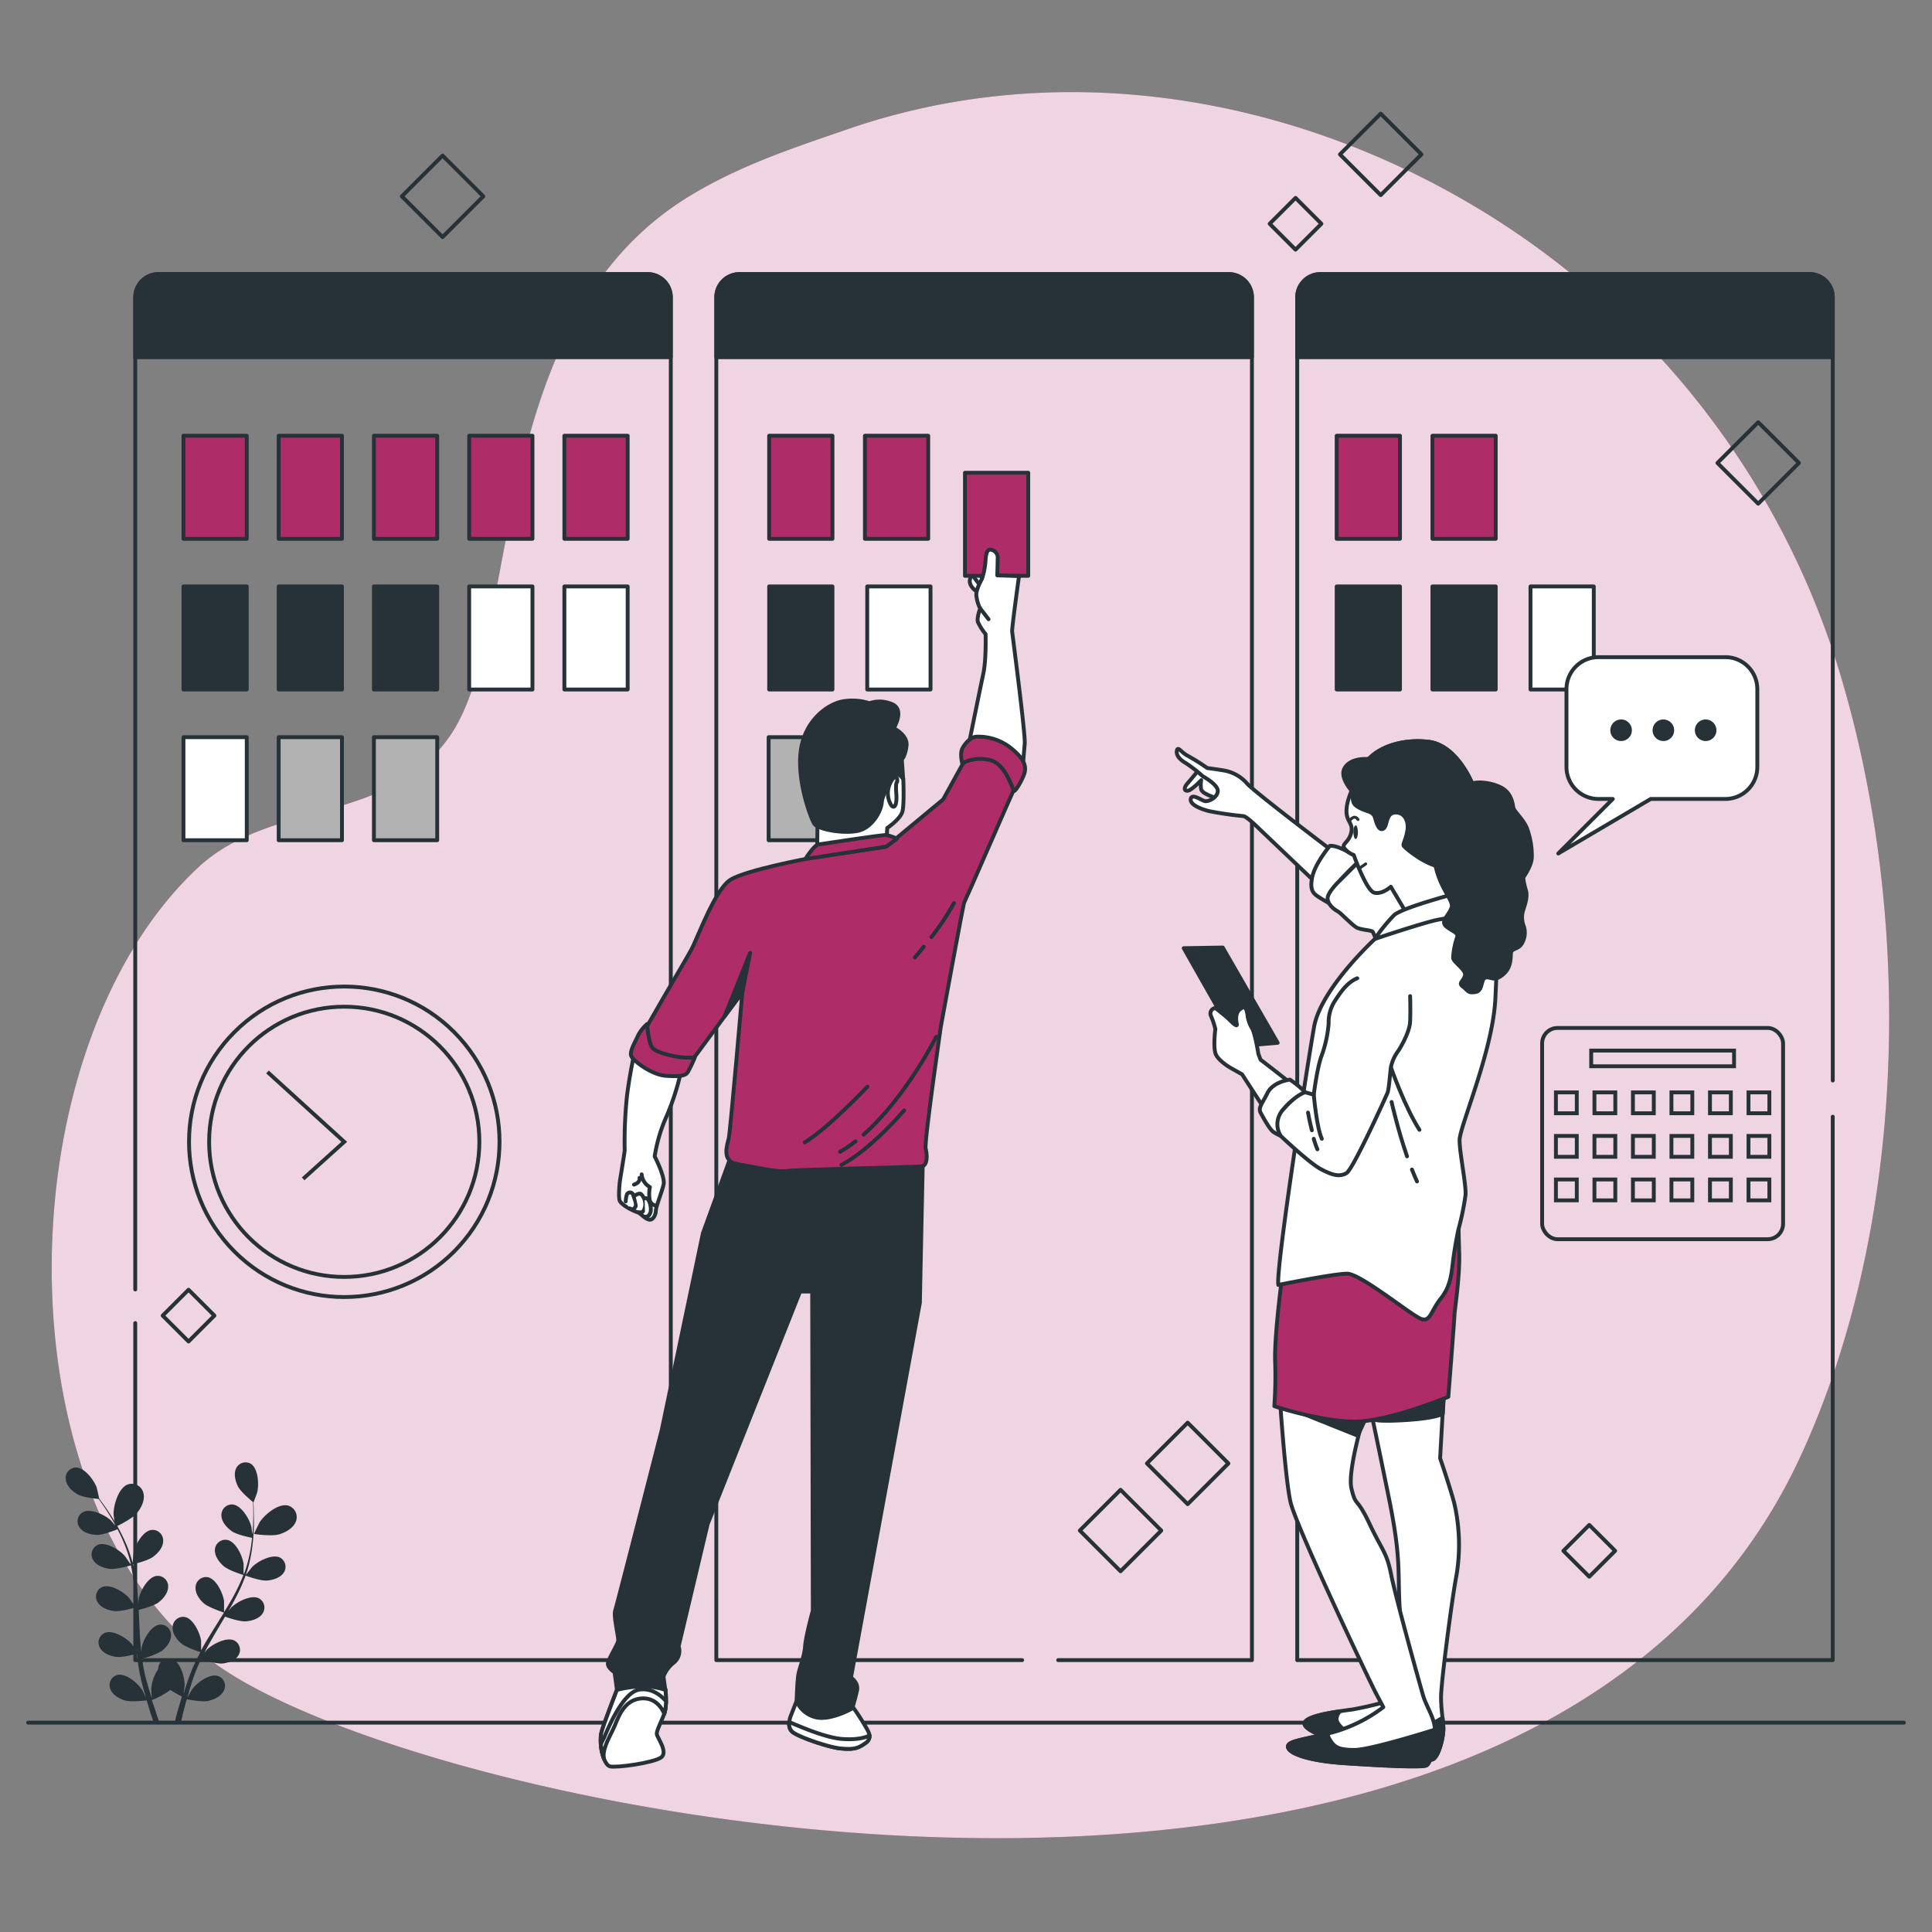 <svg xmlns="http://www.w3.org/2000/svg" viewBox="0 0 500 500"><rect x="0" y="0" width="500" height="500" fill="#808080" stroke="none"/><g id="freepik--background-simple--inject-75"><path d="M465.74,377.39c27.81-59.69,29.68-139.22,10.48-203A212.44,212.44,0,0,0,380.43,52.7c-49.3-28.93-108.06-37.54-161-19.28-13.92,4.8-27.47,9.2-40.59,17.09-53.78,32.34-43.4,112-62.27,139.76-15.88,23.32-46.24,16.45-65.38,34.32C-.4,272.82-.53,394.73,59.06,432.83,122.28,473.26,396.86,525.24,465.74,377.39Z" style="fill:#AE2D68"></path><path d="M465.74,377.39c27.81-59.69,29.68-139.22,10.48-203A212.44,212.44,0,0,0,380.43,52.7c-49.3-28.93-108.06-37.54-161-19.28-13.92,4.8-27.47,9.2-40.59,17.09-53.78,32.34-43.4,112-62.27,139.76-15.88,23.32-46.24,16.45-65.38,34.32C-.4,272.82-.53,394.73,59.06,432.83,122.28,473.26,396.86,525.24,465.74,377.39Z" style="fill:#fff;opacity:0.8"></path></g><g id="freepik--Floor--inject-75"><line x1="7.29" y1="445.82" x2="492.72" y2="445.82" style="fill:none;stroke:#263238;stroke-linecap:round;stroke-linejoin:round"></line></g><g id="freepik--Graphics--inject-75"><rect x="349.86" y="32.5" width="14.91" height="14.91" transform="translate(76.41 264.36) rotate(-45)" style="fill:none;stroke:#263238;stroke-linecap:round;stroke-linejoin:round"></rect><rect x="447.56" y="112.35" width="14.91" height="14.91" transform="translate(48.56 356.84) rotate(-45)" style="fill:none;stroke:#263238;stroke-linecap:round;stroke-linejoin:round"></rect><rect x="107.09" y="43.35" width="14.91" height="14.91" transform="translate(-2.38 95.88) rotate(-45)" style="fill:none;stroke:#263238;stroke-linecap:round;stroke-linejoin:round"></rect><rect x="282.54" y="388.65" width="14.91" height="14.91" transform="translate(-195.15 321.07) rotate(-45)" style="fill:none;stroke:#263238;stroke-linecap:round;stroke-linejoin:round"></rect><rect x="299.91" y="371.27" width="14.91" height="14.91" transform="translate(-177.77 328.27) rotate(-45)" style="fill:none;stroke:#263238;stroke-linecap:round;stroke-linejoin:round"></rect><rect x="330.55" y="53.18" width="9.47" height="9.47" transform="translate(57.25 254.04) rotate(-45)" style="fill:none;stroke:#263238;stroke-linecap:round;stroke-linejoin:round"></rect><rect x="44.06" y="335.74" width="9.47" height="9.47" transform="translate(-226.46 134.23) rotate(-45)" style="fill:none;stroke:#263238;stroke-linecap:round;stroke-linejoin:round"></rect><rect x="406.56" y="396.62" width="9.47" height="9.47" transform="translate(-163.33 408.38) rotate(-45)" style="fill:none;stroke:#263238;stroke-linecap:round;stroke-linejoin:round"></rect></g><g id="freepik--Calendar--inject-75"><rect x="399.1" y="266.03" width="62.36" height="54.68" rx="4" style="fill:none;stroke:#263238;stroke-miterlimit:10"></rect><rect x="402.67" y="282.71" width="5.4" height="5.4" style="fill:none;stroke:#263238;stroke-miterlimit:10"></rect><rect x="412.64" y="282.71" width="5.4" height="5.4" style="fill:none;stroke:#263238;stroke-miterlimit:10"></rect><rect x="422.6" y="282.71" width="5.4" height="5.4" style="fill:none;stroke:#263238;stroke-miterlimit:10"></rect><rect x="432.57" y="282.71" width="5.4" height="5.4" style="fill:none;stroke:#263238;stroke-miterlimit:10"></rect><rect x="442.54" y="282.71" width="5.4" height="5.4" style="fill:none;stroke:#263238;stroke-miterlimit:10"></rect><rect x="452.51" y="282.71" width="5.4" height="5.4" style="fill:none;stroke:#263238;stroke-miterlimit:10"></rect><rect x="402.67" y="293.98" width="5.4" height="5.4" style="fill:none;stroke:#263238;stroke-miterlimit:10"></rect><rect x="412.64" y="293.98" width="5.4" height="5.4" style="fill:none;stroke:#263238;stroke-miterlimit:10"></rect><rect x="422.6" y="293.98" width="5.4" height="5.4" style="fill:none;stroke:#263238;stroke-miterlimit:10"></rect><rect x="432.57" y="293.98" width="5.4" height="5.4" style="fill:none;stroke:#263238;stroke-miterlimit:10"></rect><rect x="442.54" y="293.98" width="5.4" height="5.4" style="fill:none;stroke:#263238;stroke-miterlimit:10"></rect><rect x="452.51" y="293.98" width="5.4" height="5.4" style="fill:none;stroke:#263238;stroke-miterlimit:10"></rect><rect x="402.67" y="305.25" width="5.4" height="5.4" style="fill:none;stroke:#263238;stroke-miterlimit:10"></rect><rect x="412.64" y="305.25" width="5.4" height="5.4" style="fill:none;stroke:#263238;stroke-miterlimit:10"></rect><rect x="422.6" y="305.25" width="5.4" height="5.4" style="fill:none;stroke:#263238;stroke-miterlimit:10"></rect><rect x="432.57" y="305.25" width="5.4" height="5.4" style="fill:none;stroke:#263238;stroke-miterlimit:10"></rect><rect x="442.54" y="305.25" width="5.4" height="5.4" style="fill:none;stroke:#263238;stroke-miterlimit:10"></rect><rect x="452.51" y="305.25" width="5.4" height="5.4" style="fill:none;stroke:#263238;stroke-miterlimit:10"></rect><rect x="411.8" y="271.89" width="36.97" height="4.06" style="fill:none;stroke:#263238;stroke-miterlimit:10"></rect></g><g id="freepik--Clock--inject-75"><circle cx="89.09" cy="295.5" r="40.18" transform="translate(-182.85 149.54) rotate(-45)" style="fill:none;stroke:#263238;stroke-miterlimit:10"></circle><circle cx="89.09" cy="295.5" r="34.97" style="fill:none;stroke:#263238;stroke-miterlimit:10"></circle><polyline points="78.45 305.09 89.09 295.5 69.22 277.42" style="fill:none;stroke:#263238;stroke-miterlimit:10"></polyline></g><g id="freepik--Plants--inject-75"><path d="M72.23,397.09c-2,.58-6.5-.1-6.51-.1s1.36-2.86,1.46-3c1.27-2,4.86-5,7.38-4.35a3.11,3.11,0,0,1,2,4.16C75.9,395.5,73.9,396.59,72.23,397.09Z" style="fill:#263238"></path><path d="M29.84,395.19s-.45-3.13-.45-3.34c0-2.33,1.27-6.86,3.75-7.7a3.1,3.1,0,0,1,4,2.38c.41,1.8-.65,3.81-1.77,5.14C34,393.24,29.84,395.18,29.84,395.19Z" style="fill:#263238"></path><path d="M20.12,386.76c1.37.77,4.61,1.1,5.41,1.17.4.55.82,1.14,1.28,1.81.78,1.17,1.66,2.5,2.51,4,.23.4.46.84.69,1.27-.54-.64-1.29-1.5-1.37-1.58-1.51-1.39-5.24-3.19-7.24-2.06a2.72,2.72,0,0,0-.76,4c.93,1.32,2.87,1.81,4.4,1.86s4.7-1.19,5.37-1.46c.5,1,1,1.93,1.43,3a34.56,34.56,0,0,1,2,5.92l-.12.05c-.43-.65-1.35-2-1.44-2.08-1.34-1.55-4.85-3.75-7-2.85a2.72,2.72,0,0,0-1.19,3.87c.78,1.42,2.66,2.11,4.17,2.33,1.75.25,5.48-.86,5.62-.9a46.69,46.69,0,0,1,.89,6.15c.13,1.53.19,3.08.24,4.64-.28-.46-1.49-2.22-1.59-2.33-1.35-1.55-4.86-3.75-7-2.85a2.73,2.73,0,0,0-1.2,3.87c.79,1.42,2.66,2.12,4.18,2.33,1.7.25,5.29-.8,5.59-.89,0,.71.05,1.42.06,2.13.06,2.32.11,4.64.23,6.93,0,.8.11,1.58.17,2.36-.44-.68-1.29-1.9-1.37-2-1.35-1.55-4.86-3.75-7-2.85a2.73,2.73,0,0,0-1.2,3.87c.79,1.42,2.66,2.11,4.18,2.33s4.55-.59,5.4-.84c.12,1.31.27,2.59.48,3.86.1.54.16,1.1.29,1.61s.23,1,.34,1.55c.28,1,.52,2,.8,3,.14.49.28.95.42,1.43-.35-.76-.93-2-1-2.05-1.1-1.74-4.24-4.44-6.46-3.87a2.71,2.71,0,0,0-1.77,3.64c.56,1.52,2.31,2.5,3.77,2.94,1.62.49,5.2,0,5.64,0,.34,1.16.69,2.29,1,3.34.28.86.55,1.66.82,2.44h1.51c-.33-.9-.68-1.86-1-2.88s-.67-1.94-1-3a20,20,0,0,0,4.78-2.61,30.13,30.13,0,0,0,3,1.7c-.35,1.16-.69,2.29-1,3.36s-.62,2.35-.89,3.41H46.8c.22-1,.46-2,.73-3.07s.51-2,.81-3c.44.09,4,.8,5.61.42s3.3-1.19,4-2.67a2.71,2.71,0,0,0-1.51-3.75c-2.18-.73-5.5,1.75-6.71,3.41-.08.1-.86,1.46-1.24,2.16.18-.63.35-1.26.55-1.92.27-.95.59-1.94.9-2.9.18-.49.35-1,.53-1.49s.4-1,.6-1.48c.31-.72.66-1.45,1-2.18a17.23,17.23,0,0,0,5.22,1.17c1.53-.11,3.45-.68,4.33-2a2.72,2.72,0,0,0-.93-3.94c-2-1.05-5.7.9-7.15,2.35l-.64.8c.36-.71.72-1.41,1.12-2.11,1.11-2,2.3-4,3.49-6,.25-.42.49-.84.74-1.25.79.29,3.81,1.33,5.36,1.22s3.45-.68,4.33-2a2.72,2.72,0,0,0-.92-3.94c-2-1.05-5.71.9-7.16,2.36-.05.05-.37.45-.74.91.63-1.09,1.25-2.19,1.82-3.3a46.69,46.69,0,0,0,2.62-5.87c.28.11,3.79,1.41,5.52,1.28,1.52-.11,3.44-.68,4.32-2a2.72,2.72,0,0,0-.92-3.94c-2-1-5.7.91-7.15,2.36-.11.1-1.28,1.57-1.68,2.11l0-.07a35.13,35.13,0,0,0,1.49-6.12,49,49,0,0,0,.54-5.61c.08-1.75,0-3.34,0-4.76,0-.77-.06-1.47-.1-2.12l0,0s1-2.59,1-2.77c.48-2,.24-6.13-1.72-7.33A2.72,2.72,0,0,0,61.11,380c-.7,1.46-.19,3.39.51,4.75s3.24,3.46,3.87,4c0,.67.05,1.4.06,2.2,0,1.42,0,3-.12,4.74,0,.47-.08,1-.12,1.44-.1-.82-.25-1.95-.27-2.06-.5-2-2.61-5.56-4.91-5.72a2.73,2.73,0,0,0-2.83,2.9c.05,1.62,1.4,3.09,2.65,4s4.57,1.6,5.28,1.74c-.11,1.07-.24,2.16-.45,3.29a35.55,35.55,0,0,1-1.61,6l-.13,0c0-.77,0-2.4,0-2.53-.27-2-2-5.81-4.25-6.22A2.72,2.72,0,0,0,55.62,401c-.13,1.62,1.05,3.24,2.19,4.25,1.32,1.18,5,2.31,5.19,2.35a48.41,48.41,0,0,1-2.65,5.62c-.74,1.35-1.54,2.68-2.36,4,0-.54,0-2.68,0-2.83-.27-2-2-5.81-4.25-6.22a2.72,2.72,0,0,0-3.13,2.57c-.12,1.61,1,3.23,2.2,4.25s4.85,2.25,5.15,2.34c-.37.6-.74,1.21-1.12,1.81-1.23,2-2.47,3.93-3.64,5.91-.4.68-.77,1.37-1.15,2.06,0-.81,0-2.3,0-2.42-.26-2-2-5.81-4.24-6.22a2.72,2.72,0,0,0-3.13,2.56c-.13,1.62,1,3.24,2.19,4.25s4.13,2,5,2.29c-.61,1.15-1.2,2.3-1.73,3.47-.21.51-.46,1-.64,1.51l-.57,1.48c-.35,1-.68,2-1,2.94-.15.49-.29.95-.44,1.42.13-.82.3-2.13.3-2.25,0-2.05-1.08-6-3.25-6.79A2.71,2.71,0,0,0,41,431.43a3.09,3.09,0,0,0-.08.6,10.52,10.52,0,0,0-1.79,5c0,.13.1,1.69.16,2.48-.2-.62-.4-1.24-.6-1.9-.29-.94-.57-1.94-.85-2.92-.12-.5-.25-1-.37-1.54s-.21-1-.32-1.56c-.14-.77-.25-1.57-.36-2.37a17.26,17.26,0,0,0,5-1.91c1.21-.93,2.5-2.46,2.48-4.08a2.71,2.71,0,0,0-2.94-2.78c-2.28.25-4.26,3.9-4.67,5.91,0,.06,0,.5-.1,1-.08-.78-.17-1.57-.23-2.37-.16-2.27-.26-4.58-.37-6.9,0-.49,0-1-.08-1.45.83-.2,3.92-1,5.15-1.94s2.5-2.47,2.49-4.09a2.71,2.71,0,0,0-2.95-2.77c-2.28.25-4.25,3.89-4.66,5.9,0,.08-.07.59-.12,1.17-.07-1.25-.17-2.51-.3-3.75a46.33,46.33,0,0,0-1.06-6.34c.3-.06,3.94-.92,5.31-2s2.5-2.47,2.49-4.09a2.73,2.73,0,0,0-3-2.78c-2.28.26-4.25,3.9-4.66,5.91,0,.14-.2,2-.24,2.69a.17.17,0,0,0,0-.07,35.42,35.42,0,0,0-2.14-5.93,48.92,48.92,0,0,0-2.64-5c-.89-1.5-1.8-2.82-2.61-4l-1.26-1.71h0s-.6-2.71-.66-2.88c-.7-1.93-3.18-5.25-5.48-5.17a2.72,2.72,0,0,0-2.51,3.18C17.29,384.68,18.79,386,20.12,386.76Z" style="fill:#263238"></path></g><g id="freepik--kanban-method--inject-75"><path d="M474.31,289V429.64H335.72V76.93a6,6,0,0,1,6-6h126.6a6,6,0,0,1,6,6v202.7" style="fill:none;stroke:#263238;stroke-linecap:round;stroke-linejoin:round"></path><path d="M341.72,70.93h126.6a6,6,0,0,1,6,6V92.45a0,0,0,0,1,0,0H335.72a0,0,0,0,1,0,0V76.93A6,6,0,0,1,341.72,70.93Z" style="fill:#263238;stroke:#263238;stroke-linecap:round;stroke-linejoin:round"></path><path d="M264.53,429.64H185.38V76.93a6,6,0,0,1,6-6H318a6,6,0,0,1,6,6V429.64H273.86" style="fill:none;stroke:#263238;stroke-linecap:round;stroke-linejoin:round"></path><path d="M191.37,70.93H318a6,6,0,0,1,6,6V92.45a0,0,0,0,1,0,0H185.38a0,0,0,0,1,0,0V76.93A6,6,0,0,1,191.37,70.93Z" style="fill:#263238;stroke:#263238;stroke-linecap:round;stroke-linejoin:round"></path><path d="M35,333.71V76.93a6,6,0,0,1,6-6h126.6a6,6,0,0,1,6,6V429.64H35V342.41" style="fill:none;stroke:#263238;stroke-linecap:round;stroke-linejoin:round"></path><path d="M41,70.93h126.6a6,6,0,0,1,6,6V92.45a0,0,0,0,1,0,0H35a0,0,0,0,1,0,0V76.93A6,6,0,0,1,41,70.93Z" style="fill:#263238;stroke:#263238;stroke-linecap:round;stroke-linejoin:round"></path><rect x="345.93" y="112.77" width="16.38" height="26.67" style="fill:#AE2D68;stroke:#263238;stroke-linecap:round;stroke-linejoin:round"></rect><rect x="370.71" y="112.77" width="16.38" height="26.67" style="fill:#AE2D68;stroke:#263238;stroke-linecap:round;stroke-linejoin:round"></rect><rect x="345.93" y="151.77" width="16.38" height="26.67" style="fill:#263238;stroke:#263238;stroke-linecap:round;stroke-linejoin:round"></rect><rect x="370.71" y="151.77" width="16.38" height="26.67" style="fill:#263238;stroke:#263238;stroke-linecap:round;stroke-linejoin:round"></rect><rect x="396.09" y="151.77" width="16.38" height="26.67" style="fill:#fff;stroke:#263238;stroke-linecap:round;stroke-linejoin:round"></rect><rect x="199.06" y="112.77" width="16.38" height="26.67" style="fill:#AE2D68;stroke:#263238;stroke-linecap:round;stroke-linejoin:round"></rect><rect x="223.84" y="112.77" width="16.38" height="26.67" style="fill:#AE2D68;stroke:#263238;stroke-linecap:round;stroke-linejoin:round"></rect><rect x="199.06" y="151.77" width="16.38" height="26.67" style="fill:#263238;stroke:#263238;stroke-linecap:round;stroke-linejoin:round"></rect><rect x="224.44" y="151.77" width="16.38" height="26.67" style="fill:#fff;stroke:#263238;stroke-linecap:round;stroke-linejoin:round"></rect><rect x="198.92" y="190.78" width="16.38" height="26.67" style="fill:#b2b2b2;stroke:#263238;stroke-linecap:round;stroke-linejoin:round"></rect><rect x="47.48" y="112.77" width="16.38" height="26.67" style="fill:#AE2D68;stroke:#263238;stroke-linecap:round;stroke-linejoin:round"></rect><rect x="72.12" y="112.77" width="16.38" height="26.67" style="fill:#AE2D68;stroke:#263238;stroke-linecap:round;stroke-linejoin:round"></rect><rect x="96.77" y="112.77" width="16.38" height="26.67" style="fill:#AE2D68;stroke:#263238;stroke-linecap:round;stroke-linejoin:round"></rect><rect x="121.42" y="112.77" width="16.38" height="26.67" style="fill:#AE2D68;stroke:#263238;stroke-linecap:round;stroke-linejoin:round"></rect><rect x="146.06" y="112.77" width="16.38" height="26.67" style="fill:#AE2D68;stroke:#263238;stroke-linecap:round;stroke-linejoin:round"></rect><rect x="47.48" y="151.77" width="16.38" height="26.67" style="fill:#263238;stroke:#263238;stroke-linecap:round;stroke-linejoin:round"></rect><rect x="72.12" y="151.77" width="16.38" height="26.67" style="fill:#263238;stroke:#263238;stroke-linecap:round;stroke-linejoin:round"></rect><rect x="96.77" y="151.77" width="16.38" height="26.67" style="fill:#263238;stroke:#263238;stroke-linecap:round;stroke-linejoin:round"></rect><rect x="121.42" y="151.77" width="16.38" height="26.67" style="fill:#fff;stroke:#263238;stroke-linecap:round;stroke-linejoin:round"></rect><rect x="146.06" y="151.77" width="16.38" height="26.67" style="fill:#fff;stroke:#263238;stroke-linecap:round;stroke-linejoin:round"></rect><rect x="47.48" y="190.78" width="16.38" height="26.67" style="fill:#fff;stroke:#263238;stroke-linecap:round;stroke-linejoin:round"></rect><rect x="72.12" y="190.78" width="16.38" height="26.67" style="fill:#b2b2b2;stroke:#263238;stroke-linecap:round;stroke-linejoin:round"></rect><rect x="96.77" y="190.78" width="16.38" height="26.67" style="fill:#b2b2b2;stroke:#263238;stroke-linecap:round;stroke-linejoin:round"></rect></g><g id="freepik--speech-bubble--inject-75"><path d="M446.52,170.07H413.68a8.28,8.28,0,0,0-8.28,8.28v20.14a8.28,8.28,0,0,0,8.28,8.28h3.71l-14.11,14.11,23.93-14.11h19.31a8.28,8.28,0,0,0,8.27-8.28V178.35A8.28,8.28,0,0,0,446.52,170.07Z" style="fill:#fff;stroke:#263238;stroke-linecap:round;stroke-linejoin:round"></path><path d="M422.33,189a2.79,2.79,0,1,0-2.79,2.78A2.79,2.79,0,0,0,422.33,189Z" style="fill:#263238"></path><path d="M433.27,189a2.79,2.79,0,1,0-2.79,2.78A2.79,2.79,0,0,0,433.27,189Z" style="fill:#263238"></path><path d="M444.21,189a2.79,2.79,0,1,0-2.79,2.78A2.79,2.79,0,0,0,444.21,189Z" style="fill:#263238"></path></g><g id="freepik--character-2--inject-75"><path d="M310.16,199.34s-1.86,2.29-2.86,3.43-.86,2,.14,1.86,3.43-2.72,3.43-2.72a6.75,6.75,0,0,0,0,2.43c.29.72,1.43,1.29,2.57,1.72s2.43,1.28,2.86.28-.14-3.86-.14-3.86Z" style="fill:#fff;stroke:#263238;stroke-linecap:round;stroke-linejoin:round"></path><path d="M344.59,220.06s-20-15.15-21.86-17.29a10.19,10.19,0,0,0-5.57-3.29c-1.43-.28-4.72-.71-4.72-.71a56.15,56.15,0,0,0-5-3.14c-1.71-.86-2.57-2.57-2.85-1.43s.57,2.28,2.28,3.28a37.17,37.17,0,0,1,4.43,3.43s4,2.15,3.86,3.86-2.43,2.71-3.29,2.57-3.43-2.14-3.71-.57,3,2.71,4.71,3.14a88.14,88.14,0,0,0,8.86,1.29c.86,0,4,3.14,4,3.14l15,14.29Z" style="fill:#fff;stroke:#263238;stroke-linecap:round;stroke-linejoin:round"></path><path d="M344.16,218.91s-3.86,4.57-4.57,8.15.42,4.28,2,5.28,3.42,2,3.42,2-1.71-2.71,1.72-6.43a75.2,75.2,0,0,1,5.43-5.43S346.73,218.63,344.16,218.91Z" style="fill:#fff;stroke:#263238;stroke-linecap:round;stroke-linejoin:round"></path><path d="M346.73,227.91s-3.43,3.15-3.14,4.86,2.14,2.86,2.71,3.14,3.29,3.14,4.57,4,4.14.72,4.43,1.29,1.43,3.28,1.43,3.28,6.57-6,8.14-9.43.14-7.14-1.86-9.28-8.14-3.86-8.85-4-2,.71-2,.71Z" style="fill:#fff;stroke:#263238;stroke-linecap:round;stroke-linejoin:round"></path><path d="M354.17,362.27s1.41,6.46,5.24,25.24,1.82,19.78,3.24,33.71-.61,18.17-.61,18.17a92.7,92.7,0,0,1-11.91,3c-4.44.61-12.32,1.61-12.52,3.63s9.29,5.45,17.77,6.67,14.33,3.63,15.74,2.42,2.43-5.65,2.43-7.67-.61-4.65-.61-8.28,2.83-25.44,4-31.5a47.87,47.87,0,0,0-.61-18.77c-1.21-4.44-3.63-11.51-3.63-11.51l1-17.77Z" style="fill:#fff;stroke:#263238;stroke-linecap:round;stroke-linejoin:round"></path><path d="M356,367.48s1.09.49,8.39,0,9-1.58,9-1.58l.38-6.26Z" style="fill:#263238;stroke:#263238;stroke-linecap:round;stroke-linejoin:round"></path><path d="M350.33,449.49s-4.44-2.63-4.44-4.65a3.13,3.13,0,0,1,.89-1.95c-4.21.63-9,1.59-9.17,3.16-.2,2,9.29,5.45,17.77,6.67s14.33,3.63,15.74,2.42,2.43-5.65,2.43-7.67a27.76,27.76,0,0,0-.23-2.89c-1.47.81-3.46,2.07-4.82,2.89C366.48,448.68,350.33,449.49,350.33,449.49Z" style="fill:#263238;stroke:#263238;stroke-linecap:round;stroke-linejoin:round"></path><path d="M331.15,360.65s1.41,21.81,2.83,28.07,20.39,46.23,22.2,49.66l1.82,3.43a38.49,38.49,0,0,1-12.92,6.46c-7.47,2-12.31,2.23-11.71,4s5.86,3.43,14.34,4,20,1.21,21.4.61,2.22-6.46,2.22-9.29-2.22-6.06-3-8.68-7.07-25.24-8.28-31.3-2.22-6.05-5.65-13.32-3.43-4-4.65-9.09,4.45-23,4.45-23Z" style="fill:#fff;stroke:#263238;stroke-linecap:round;stroke-linejoin:round"></path><polygon points="336.32 365.52 351.38 371.55 353.16 367.72 336.32 365.52" style="fill:#263238;stroke:#263238;stroke-linecap:round;stroke-linejoin:round"></polygon><path d="M344.07,450.09a3.16,3.16,0,0,1-.43-1.44c-6.64,1.68-10.83,2-10.27,3.66s5.86,3.43,14.34,4,20,1.21,21.4.61,2.22-6.46,2.22-9.29c0,0-16.56,5.25-20.8,5.25S345.28,452.11,344.07,450.09Z" style="fill:#263238;stroke:#263238;stroke-linecap:round;stroke-linejoin:round"></path><path d="M332,329s-2.22,16.15-2,23.21a113.47,113.47,0,0,1-.2,11.71s14.53,4.85,23.42,3.84,21.6-6.26,21.6-6.26,1.61-20.59,1.61-21.4,1.4-9.76,1.21-15.75-.2-10.09-.2-10.09-19.78,4.84-26.65,4.24-16.55-1-16.55-1Z" style="fill:#AE2D68;stroke:#263238;stroke-linecap:round;stroke-linejoin:round"></path><path d="M355.83,243s-14,12.84-15.75,22.77-9.93,62.49-9.25,66.77c0,0,14.38-2.91,17.81-2.91s16.43,10.61,19,11.64,2.57-1.88,5.31-5.31,2.74-7.19,3.25-10.78,1.2-6.85,1.2-6.85a70.19,70.19,0,0,0,1.88-9.08c.18-2.74-1.54-10.78-1.54-14.21s8.56-22.94,9.25-36.46.34-16.44.34-16.44L385.62,235S360.79,239.06,355.83,243Z" style="fill:#fff;stroke:#263238;stroke-linecap:round;stroke-linejoin:round"></path><path d="M360,276.32s3.54,10.14,7.35,16.08" style="fill:#fff;stroke:#263238;stroke-linecap:round;stroke-linejoin:round"></path><path d="M365.41,302.67c.42,1.07.85,2.11,1.31,3.09" style="fill:#fff;stroke:#263238;stroke-linecap:round;stroke-linejoin:round"></path><path d="M360.14,285.19s1.58,7.05,4,14.07" style="fill:#fff;stroke:#263238;stroke-linecap:round;stroke-linejoin:round"></path><path d="M381,202.76s-3.94-9.93-11.3-10.79-14.73,1.72-17.3,7-3.93,8.22-3.93,11,1.88,3.08,1.19,5.65-2.56,2.74-1.71,3.94a5.4,5.4,0,0,0,2.4,1.71s3.25,9.25,5.31,9.76,4.28-1.54,4.28-1.54l3.76,6.33L377.4,232s-1.37-11.47-.51-14.38,5.31-7,5.65-9.25S381,202.76,381,202.76Z" style="fill:#fff;stroke:#263238;stroke-linecap:round;stroke-linejoin:round"></path><path d="M351.43,215.36c0,1-.26,1.77-.59,1.77s-.58-.79-.58-1.77.26-1.76.58-1.76S351.43,214.39,351.43,215.36Z" style="fill:#263238"></path><path d="M349.27,212.42s1.17-1.84,2.18-.33" style="fill:#fff;stroke:#263238;stroke-linecap:round;stroke-linejoin:round;stroke-width:0.75px"></path><line x1="351.77" y1="224.75" x2="353.44" y2="223.58" style="fill:#fff;stroke:#263238;stroke-linecap:round;stroke-linejoin:round;stroke-width:0.75px"></line><path d="M378.26,230.84s-15.24,3.94-17.47,6a43.79,43.79,0,0,0-5,6.17s12.67-4.28,16.43-5l7.54-1.37A44,44,0,0,0,378.26,230.84Z" style="fill:#fff;stroke:#263238;stroke-linecap:round;stroke-linejoin:round"></path><path d="M381,202.76s-3.94-9.93-11.3-10.79c-6-.69-11.95.87-15.36,4.32l-.58.14s-4.26-.34-5.79,2.39c-1.2,2.14,1.16,5.11,2.23,6.29-.23,1.4-.14,2.67.66,3.3,2.4,1.88,4.45,1.2,5,3.25s1.2,3.43,2.22,2.74.52-3.93,2.91-4.11,3.6,2.06,3.26,4.46-1.2,3.59-1,4.1,6.68,6,11.3,5.65a4.65,4.65,0,0,0,2.19-.92,22.86,22.86,0,0,1,.21-5.92c.85-2.91,5.31-7,5.65-9.25S381,202.76,381,202.76Z" style="fill:#263238;stroke:#263238;stroke-linecap:round;stroke-linejoin:round"></path><path d="M381,202.76a17.63,17.63,0,0,0-9.93,14.72c-.69,10.79,5.3,15.07,4.62,17.3s-3.08,3.59-1.37,5,3.25,1.54,2.74,2.91a19.69,19.69,0,0,0-1,5.14c0,1.2,3.43,3.08,3.08,4.62s-1.88,1.89-.51,2.91,1.2,1.71,3.25,1.37,1.2-3.59,2.74-3.76,2.06,1.19,4.45-.86,1.72-5,2.06-5.82,1.71-.69,2.57-1.89a5.37,5.37,0,0,0,.68-4.62,6.22,6.22,0,0,1-.17-4.28c.51-1.54,1.2-3.59.68-5.13a17.57,17.57,0,0,1-.68-3.26s2.23-3.08,2.23-5.3a20.54,20.54,0,0,0-1.37-7.71c-1-2.23-3.26-4.11-3.43-5.14s-.51-3.42-2.57-4.79S383.05,202.08,381,202.76Z" style="fill:#263238;stroke:#263238;stroke-linecap:round;stroke-linejoin:round"></path><polygon points="306.35 245.39 320.73 270.73 330.66 269.88 316.45 245.22 306.35 245.39" style="fill:#263238;stroke:#263238;stroke-linecap:round;stroke-linejoin:round"></polygon><path d="M325.67,272.74s-.86-5.31-1.6-6.54a8.71,8.71,0,0,1-1.24-3.71c-.37-2-.74-2.22-2-1.23s-.87,3.21-.74,3.82-.62.13-1.73-1-3.83-3.21-3.83-3.21a1.45,1.45,0,0,0-1.11,2.1,21.89,21.89,0,0,1,1.11,3.33s-.62,4.81.12,6.54,3.71,3.46,3.71,3.46l3.08,1.73,8,12.35s-1.73-.13,1.11-3.83,4.57-4.94,4.45-5.31-8.77-7-8.77-7Z" style="fill:#fff;stroke:#263238;stroke-linecap:round;stroke-linejoin:round"></path><path d="M333.82,279.41s-4.32.49-5.8,3.46-2.47,3.82-1.73,5.18,2.35,4.32,3.33,4.94a14.94,14.94,0,0,0,1.86,1s-1.61-4.2.74-7a17.71,17.71,0,0,1,5.55-4.32A23.16,23.16,0,0,0,333.82,279.41Z" style="fill:#fff;stroke:#263238;stroke-linecap:round;stroke-linejoin:round"></path><path d="M364.94,257.8s.12,3.46,0,6.54-3,7.54-3,7.54a10.6,10.6,0,0,0-2,4.44c-.25,2.22-.5,5.68-.87,6.55s-8.89,19.75-10.61,20.74-3.46.62-6.55-1S331.48,294,331.48,294a5.61,5.61,0,0,1,.74-7c3.21-3.7,5.55-4.32,5.55-4.32l2.23.62s.86-6.92,2-10a31.61,31.61,0,0,0,1.85-8.39,10.26,10.26,0,0,1,1.49-5.68c1.23-1.85,3.08-4.94,5.92-6.05" style="fill:#fff;stroke:#263238;stroke-linecap:round;stroke-linejoin:round"></path><path d="M340,283.24s.74,8.64,2.09,11.48" style="fill:#fff;stroke:#263238;stroke-linecap:round;stroke-linejoin:round"></path><path d="M340,294.72a23.05,23.05,0,0,0,.94,2.72" style="fill:#fff;stroke:#263238;stroke-linecap:round;stroke-linejoin:round"></path><path d="M338.51,287.93s.38,2.17,1,4.59" style="fill:#fff;stroke:#263238;stroke-linecap:round;stroke-linejoin:round"></path></g><g id="freepik--character-1--inject-75"><path d="M233.77,201.62s.28,6.37-.21,8.35-3.95,4.32-3.95,4.32l-.25,4.81s-3.94.86-7.15,1.73-8.51,2.71-10.74,1.23L211.6,209s-3-8.63,3.7-13.69a10.94,10.94,0,0,1,14.93.86A36.42,36.42,0,0,1,233.77,201.62Z" style="fill:#fff;stroke:#263238;stroke-linecap:round;stroke-linejoin:round"></path><path d="M225,182a8,8,0,0,1,6.11.35c3,1.58.18,6.12.18,6.12s3.67,1.75,3.32,4.55-1.22,3.49-1.22,3.49l.35,5.07S232,199,231,201.1s-2.62,4.54-2.8,6.64-2.44,6.64-6.47,7.34-10.13-.53-11-1.92-4.54-11-3.49-18.88,7-12.06,10.83-12.76A14.22,14.22,0,0,1,225,182Z" style="fill:#263238;stroke:#263238;stroke-linecap:round;stroke-linejoin:round"></path><path d="M232.2,202.32s-.49,0-.24,3-.5,4.2-1.36,3a6,6,0,0,1-.37-5.3C231,201.1,232.33,200.1,232.2,202.32Z" style="fill:#fff;stroke:#263238;stroke-linecap:round;stroke-linejoin:round"></path><path d="M220.22,441.07s1.91,2.59,3.27,4.9,2.45,3.68.41,5.17-3.4,1.64-6.4,1.36-11-3-12.52-4.35-.28-4.22-.28-4.22l1.46-3.72Z" style="fill:#fff;stroke:#263238;stroke-linecap:round;stroke-linejoin:round"></path><path d="M204.27,445.65c3.79,1.65,9.8,4.13,13.78,4.4s6-.42,7-.91a2.15,2.15,0,0,1-1.12,2c-2,1.5-3.4,1.64-6.4,1.36s-11-3-12.52-4.35A2.82,2.82,0,0,1,204.27,445.65Z" style="fill:#fff;stroke:#263238;stroke-linecap:round;stroke-linejoin:round"></path><path d="M165.91,439.57c-4.5.41-5.86,4.9-6.95,7.35s-2.86,5.31-2.72,7.63a5.93,5.93,0,0,0,.07.59,12.74,12.74,0,0,1-.61-7c.81-2.72,4-10.91,4-10.91s7.39-3.28,12.51,0c0,0,.5,4-.31,6.28C171.9,443.52,170.4,439.16,165.91,439.57Z" style="fill:#fff;stroke:#263238;stroke-linecap:round;stroke-linejoin:round"></path><path d="M172.21,437.24s.5,4-.31,6.28-2.05,4.36-1.91,5.31,3,4.63,1.09,6-11.44,2.72-13.21,2.31-3-6.26-2.17-9,4-10.91,4-10.91S167.09,434,172.21,437.24Z" style="fill:#fff;stroke:#263238;stroke-linecap:round;stroke-linejoin:round"></path><path d="M155.5,451.52a7.7,7.7,0,0,1,.59-1.31c.4-.54,4.58-12.28,9.44-12.95,3.21-.44,5.58,1.57,6.83,3a11,11,0,0,1-.46,3.26s-1.5-4.36-6-3.95-5.86,4.9-6.95,7.35-2.86,5.31-2.72,7.63a5.93,5.93,0,0,0,.07.59A14.23,14.23,0,0,1,155.5,451.52Z" style="fill:#fff;stroke:#263238;stroke-linecap:round;stroke-linejoin:round"></path><path d="M238.85,299l-.79,38.17-17.83,97s2,1.26,1.57,3.29-1.25,4.69-1.25,4.69-5.17,3-9.08,2.35a7.24,7.24,0,0,1-5.31-4.23s.15-5.31.47-7,1.56-4.7,1.72-7.2,2-9.23,2-9.23l-.16-82.59h-3.13l-23.93,60.22-7.5,31.6a3.84,3.84,0,0,1-1.26,4.22,8.25,8.25,0,0,0-2.66,3.6l.47,3.44a20.72,20.72,0,0,0-5.78-.94,33.47,33.47,0,0,0-6.73.94l-.62-4.53s-1.88-1.25-1.73-2.35,2.51-4.85,2.66-5.79-1.25-6.41-.78-7.82S171.28,370,171.28,370l10.63-50.83,7-19.24Z" style="fill:#263238;stroke:#263238;stroke-linecap:round;stroke-linejoin:round"></path><path d="M255.07,145.44s-1.77.1-2.07,1.18,1.19,3.16,1.19,3.16S255,146.53,255.07,145.44Z" style="fill:#fff;stroke:#263238;stroke-linecap:round;stroke-linejoin:round"></path><path d="M253,146.62s-1.38,1-1.28,2.18,1.18,2.46,1.77,2.46.7-1.48.7-1.48S253.3,147.61,253,146.62Z" style="fill:#fff;stroke:#263238;stroke-linecap:round;stroke-linejoin:round"></path><path d="M251.72,148.8a2.1,2.1,0,0,0-.6,2.37A3.84,3.84,0,0,0,252.7,153l.79-1.78A16.31,16.31,0,0,1,251.72,148.8Z" style="fill:#fff;stroke:#263238;stroke-linecap:round;stroke-linejoin:round"></path><rect x="249.73" y="122.36" width="16.38" height="26.67" transform="translate(515.84 271.38) rotate(180)" style="fill:#AE2D68;stroke:#263238;stroke-linecap:round;stroke-linejoin:round"></rect><path d="M250.93,191.64s2.76-13.62,3.55-17.27.59-10.27.59-10.27a13.73,13.73,0,0,1-2-3.16c-.3-1.09.59-3.46.59-3.46a9.74,9.74,0,0,1-1-3.55c0-1.58,1.49-4.15,1.49-4.15a19.91,19.91,0,0,0,.88-4.34c.1-2,.4-3.46,1.48-3.16a2.08,2.08,0,0,1,1.68,2.37c0,1.48-.1,4.25-.1,4.25l5.63.19s-1.87,13.43-1.78,14.32,3.46,26.55,3.26,29-.49,5.73-.49,5.73-6.62-5.53-9.18-5.63A16.24,16.24,0,0,1,250.93,191.64Z" style="fill:#fff;stroke:#263238;stroke-linecap:round;stroke-linejoin:round"></path><line x1="253.69" y1="157.48" x2="255.84" y2="160.26" style="fill:none;stroke:#263238;stroke-linecap:round;stroke-linejoin:round"></line><path d="M176.26,277.19a63.75,63.75,0,0,1-3.72,11.62,40.61,40.61,0,0,0-3.11,10.46s2.75,5.32,2.31,7.27-2,5.76-2,6.74-.71,2.75-1.95,2.3-1.95-1.59-2.84-1.86-4.25-1.86-4.61-3.1.09-5,.09-5,1.24-7.55,1.24-7.9a113.56,113.56,0,0,1,.62-14.35c.8-6.12,1.95-11.09,1.95-11.09S169.43,277.1,176.26,277.19Z" style="fill:#fff;stroke:#263238;stroke-linecap:round;stroke-linejoin:round"></path><path d="M169.88,312a1.87,1.87,0,0,1-1.69-1.25,8.93,8.93,0,0,1,0-3.54,4.15,4.15,0,0,1-2.13-3.28" style="fill:#fff;stroke:#263238;stroke-linecap:round;stroke-linejoin:round"></path><path d="M165.5,304.82s.39,1.15-1.42,1.76" style="fill:#fff;stroke:#263238;stroke-linecap:round;stroke-linejoin:round"></path><path d="M161.93,310.93s.1-1.87.56-2.12a.87.87,0,0,1,1.41.55c.26.91,1,2.33.51,3s-.3.8-1.52.35" style="fill:#fff;stroke:#263238;stroke-linecap:round;stroke-linejoin:round"></path><path d="M164.46,309.31s.91-.6,1.42-.3a3.76,3.76,0,0,1,1.11,3c-.2,1.17-.56,1.92-1.57,1.72" style="fill:#fff;stroke:#263238;stroke-linecap:round;stroke-linejoin:round"></path><path d="M166.84,310.12s.36-.17.86.25a4.76,4.76,0,0,1,.65,3.44c-.35.71-.55,1.11-1.41,1.06" style="fill:#fff;stroke:#263238;stroke-linecap:round;stroke-linejoin:round"></path><path d="M229.36,219.1l14.73-12.21,6.68-12.11s5.81-1.11,9.15,1.73,3.46,5.81,2.72,7.29-12.86,29.43-13.11,29.8-6.05,32.14-6.05,32.14-4.33,29.89-3.92,31.51.53,4.31-.95,4.58-32.21.81-34.9,1.21-8.49-1.07-12.81-1.75-2.69-5-2.29-6.74,3.51-37.73,3.51-37.73l-13.35,18.06s-.94,2-6.06.67-6.47-6.87-6.47-7.55,11-19.13,12.67-22.23S185,230.27,189,227.71s20.75-5.66,20.75-5.66Z" style="fill:#AE2D68;stroke:#263238;stroke-linecap:round;stroke-linejoin:round"></path><path d="M221.4,295.38a35.17,35.17,0,0,1-4,2.71" style="fill:none;stroke:#263238;stroke-linecap:round;stroke-linejoin:round"></path><path d="M242.28,268.35s-7.78,15.56-18.79,25.29" style="fill:none;stroke:#263238;stroke-linecap:round;stroke-linejoin:round"></path><path d="M234,287.36s-8.59,10.12-16.25,14.11" style="fill:none;stroke:#263238;stroke-linecap:round;stroke-linejoin:round"></path><path d="M224.49,281.23s-10.42,11-16.24,14.41" style="fill:none;stroke:#263238;stroke-linecap:round;stroke-linejoin:round"></path><path d="M239.08,245c-.71.89-1.49,1.82-2.32,2.79" style="fill:none;stroke:#263238;stroke-linecap:round;stroke-linejoin:round"></path><path d="M246.88,233.71a63.77,63.77,0,0,1-5.83,8.8" style="fill:none;stroke:#263238;stroke-linecap:round;stroke-linejoin:round"></path><polygon points="192.12 256.82 194.14 246.59 187.51 263.01 192.12 256.82" style="fill:#263238;stroke:#263238;stroke-linecap:round;stroke-linejoin:round"></polygon><path d="M232.14,217.06a13.62,13.62,0,0,0-2.69-.94c-.95-.14-16.58,2.29-17.66,2.42s-3.37,3.78-3.37,3.78l20.94-3.22Z" style="fill:#AE2D68;stroke:#263238;stroke-linecap:round;stroke-linejoin:round"></path><path d="M167.48,265s.27,4.7,1.33,6.12,5.86,2.31,7.27,2.48a29.27,29.27,0,0,0,3.73.09,37.18,37.18,0,0,1-1.78,3.73c-.62,1-1.95,1.24-5.67,1s-8.51-3.9-9-5.14,1.25-4,1.78-5.32A10.65,10.65,0,0,1,167.48,265Z" style="fill:#AE2D68;stroke:#263238;stroke-linecap:round;stroke-linejoin:round"></path><path d="M249.05,197.66s-.69-2.56,0-3.94,2.27-3.07,3.75-3.07a13.55,13.55,0,0,1,8.89,3c3.75,3,3.95,5,3.35,6.71s-2.17,4.34-2.56,4.34-2.08-7.3-6.62-8.09S249.05,197.66,249.05,197.66Z" style="fill:#AE2D68;stroke:#263238;stroke-linecap:round;stroke-linejoin:round"></path></g></svg>
